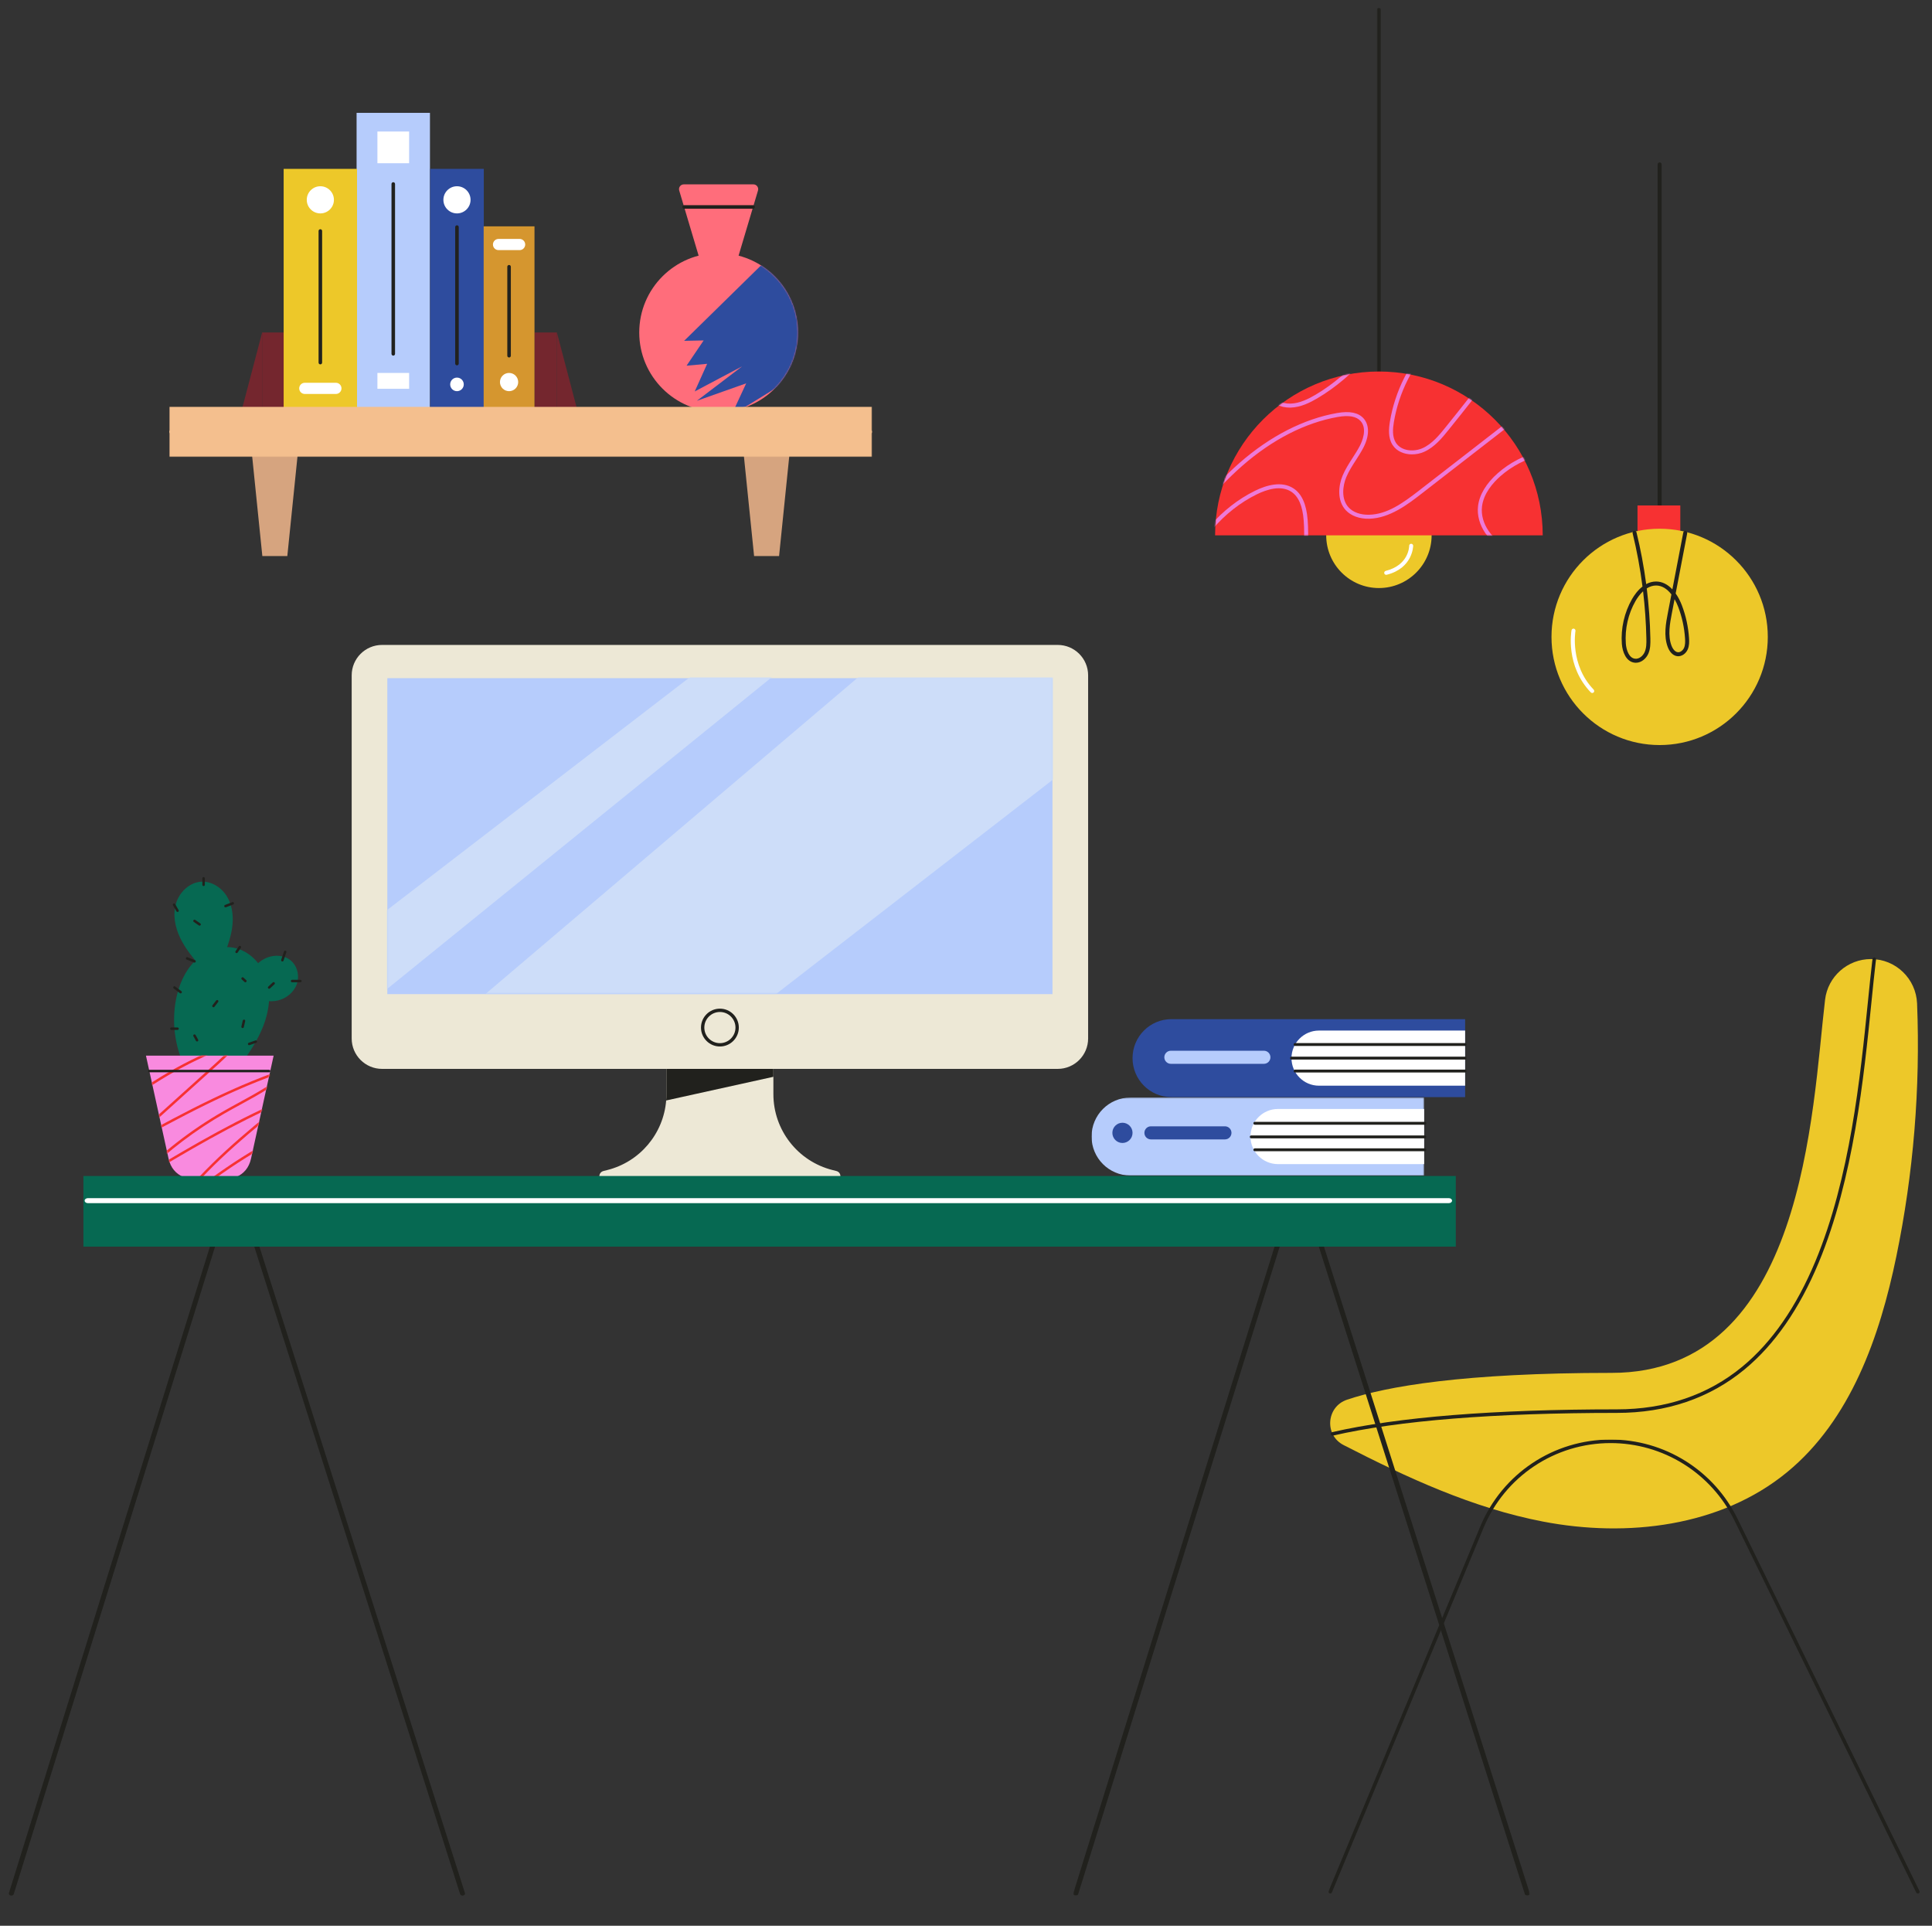 <svg viewBox="1267.9 65.222 1554.2 1549.028" xmlns="http://www.w3.org/2000/svg" xmlns:xlink="http://www.w3.org/1999/xlink" xmlns:blush="http://design.blush" overflow="visible" width="1554.2px" height="1549.028px"><rect x="1267.9" y="65.222" width="1554.2" height="1549.028" fill="#333333" stroke="none"/><defs><polygon id="masterscenework-space-path-1" points="0.559 0.475 3.773 0.475 3.773 294.657 0.559 294.657"/><polygon id="masterscenework-space-path-13" points="0 500 641.611 500 641.611 0.202 0 0.202"/><polygon id="masterscenework-space-path-15" points="0.018 0.252 479.716 0.252 479.716 254.375 0.018 254.375"/><polygon id="masterscenework-space-path-17" points="0.495 0.252 343.474 0.252 343.474 254.375 0.495 254.375"/><polygon id="masterscenework-space-path-19" points="0 388 475.656 388 475.656 753.307 0 753.307"/><polygon id="masterscenework-space-path-23" points="0 0.292 267.55 0.292 267.55 63 0 63"/><polygon id="masterscenework-space-path-25" points="0.29 0.159 367.522 0.159 367.522 538 0.29 538"/><polygon id="masterscenework-space-path-27" points="0 579 1224 579 1224 0 0 0"/><polygon id="masterscenework-space-path-29" points="0 357 565.57 357 565.57 0.488 0 0.488"/><polygon id="masterscenework-space-path-33" points="0 0.79 565.57 0.79 565.57 41.292 0 41.292"/><path d="M0.385,131.831 L263.946,131.831 C263.946,59.051 204.947,0.05 132.167,0.05 L132.167,0.05 C59.385,0.05 0.385,59.051 0.385,131.831" id="masterscenework-space-path-3"/><path d="M0.385,131.831 L263.946,131.831 C263.946,59.051 204.947,0.05 132.167,0.05 L132.167,0.05 C59.385,0.05 0.385,59.051 0.385,131.831" id="masterscenework-space-path-5"/><path d="M0.385,131.831 L263.946,131.831 C263.946,59.051 204.947,0.05 132.167,0.05 L132.167,0.05 C59.385,0.05 0.385,59.051 0.385,131.831" id="masterscenework-space-path-7"/><path d="M0.385,131.831 L263.946,131.831 C263.946,59.051 204.947,0.05 132.167,0.05 L132.167,0.05 C59.385,0.05 0.385,59.051 0.385,131.831" id="masterscenework-space-path-9"/><path d="M0.385,131.831 L263.946,131.831 C263.946,59.051 204.947,0.05 132.167,0.05 L132.167,0.05 C59.385,0.05 0.385,59.051 0.385,131.831" id="masterscenework-space-path-11"/><path d="M0.32,0.37 L18.458,83.005 C21.882,98.604 35.699,101.243 51.669,101.243 L51.669,101.243 C67.639,101.243 81.457,98.604 84.881,83.005 L84.881,83.005 L103.018,0.37" id="masterscenework-space-path-21"/><path d="M35.985,0.013 C33.41,0.013 31.561,2.493 32.297,4.961 L32.297,4.961 L47.911,57.349 C20.432,64.475 0.14,89.441 0.14,119.148 L0.14,119.148 C0.14,154.408 28.723,182.991 63.983,182.991 L63.983,182.991 C99.242,182.991 127.825,154.408 127.825,119.148 L127.825,119.148 C127.825,89.441 107.534,64.475 80.055,57.349 L80.055,57.349 L95.669,4.961 C96.404,2.493 94.556,0.013 91.981,0.013 L91.981,0.013 L35.985,0.013 Z" id="masterscenework-space-path-31"/></defs><g id="Master/Scene/Work Space" stroke="none" stroke-width="1" fill="none" fill-rule="evenodd" blush:viewBox="1259.7200000000003 70.37453531598521 1554.1999999999996 1522.0539033457248" blush:i="0"><g id="Hanging Lamp" transform="translate(2245, 69) scale(1 1)" blush:width="264" blush:height="470" blush:component="Hanging Lamp" blush:i="0.0" blush:value="Big Lamp" blush:viewBox="-0.7046263345195882 2.349999999999966 265.4092526690391 467.6499999999999"><defs blush:i="0.0.0"><path d="M0.385,131.831 L263.946,131.831 C263.946,59.051 204.947,0.05 132.167,0.05 L132.167,0.05 C59.385,0.05 0.385,59.051 0.385,131.831" id="hanging-lampbig-lamp-path-3" blush:i="0.0.0.0"/><path d="M0.385,131.831 L263.946,131.831 C263.946,59.051 204.947,0.05 132.167,0.05 L132.167,0.05 C59.385,0.05 0.385,59.051 0.385,131.831" id="hanging-lampbig-lamp-path-5" blush:i="0.0.0.1"/><path d="M0.385,131.831 L263.946,131.831 C263.946,59.051 204.947,0.05 132.167,0.05 L132.167,0.05 C59.385,0.05 0.385,59.051 0.385,131.831" id="hanging-lampbig-lamp-path-7" blush:i="0.0.0.2"/><path d="M0.385,131.831 L263.946,131.831 C263.946,59.051 204.947,0.05 132.167,0.05 L132.167,0.05 C59.385,0.05 0.385,59.051 0.385,131.831" id="hanging-lampbig-lamp-path-9" blush:i="0.0.0.3"/><path d="M0.385,131.831 L263.946,131.831 C263.946,59.051 204.947,0.05 132.167,0.05 L132.167,0.05 C59.385,0.05 0.385,59.051 0.385,131.831" id="hanging-lampbig-lamp-path-11" blush:i="0.0.0.4"/><polygon id="hanging-lampbig-lamp-path-1" points="0.559 0.475 3.773 0.475 3.773 294.657 0.559 294.657" blush:i="0.0.0.5"/></defs><g id="Hanging Lamp/Big Lamp" stroke="none" stroke-width="1" fill="none" fill-rule="evenodd" blush:viewBox="-0.7046263345195882 2.349999999999966 265.4092526690391 467.6499999999999" blush:i="0.0.1"><g id="Group-119" transform="translate(0, 2)" blush:i="0.0.1.0"><g id="Group-30" blush:i="0.0.1.0.0"><g id="Group-23" transform="translate(130, 0)" blush:i="0.0.1.0.0.0"><mask id="hanging-lampbig-lamp-mask-2" fill="#fff" blush:i="0.0.1.0.0.0.0"><use xlink:href="#hanging-lampbig-lamp-path-1" blush:i="0.0.1.0.0.0.0.0"/></mask><g id="Clip-22" blush:i="0.0.1.0.0.0.1"/><path d="M2.166,294.657 C1.278,294.657 0.559,293.938 0.559,293.05 L0.559,2.082 C0.559,1.195 1.278,0.475 2.166,0.475 C3.054,0.475 3.773,1.195 3.773,2.082 L3.773,293.05 C3.773,293.938 3.054,294.657 2.166,294.657" id="Fill-21" fill="#21211D" mask="url(#hanging-lampbig-lamp-mask-2)" blush:i="0.0.1.0.0.0.2"/></g><path d="M174.566,424.831 C174.566,448.248 155.583,467.231 132.167,467.231 C108.75,467.231 89.766,448.248 89.766,424.831 C89.766,401.414 108.75,382.431 132.167,382.431 C155.583,382.431 174.566,401.414 174.566,424.831" id="Fill-24" fill="#EDC829" blush:i="0.0.1.0.0.1"/><path d="M0.385,424.831 C0.385,352.05 59.385,293.05 132.166,293.05 C204.947,293.05 263.947,352.05 263.947,424.831 L0.385,424.831 Z" id="Fill-26" fill="#F73132" blush:i="0.0.1.0.0.2"/><path d="M138.026,456.598 C137.305,456.598 136.65,456.11 136.467,455.379 C136.253,454.518 136.777,453.646 137.638,453.431 C156.256,448.789 156.511,433.857 156.512,433.224 C156.515,432.338 157.234,431.619 158.12,431.619 C159.005,431.619 159.724,432.333 159.727,433.218 C159.727,433.398 159.542,451.283 138.416,456.55 C138.285,456.582 138.155,456.598 138.026,456.598" id="Fill-28" fill="#FFF" blush:i="0.0.1.0.0.3"/></g><g id="Group-46" transform="translate(0, 293)" blush:i="0.0.1.0.1"><g id="Group-33" blush:i="0.0.1.0.1.0"><mask id="hanging-lampbig-lamp-mask-4" fill="#fff" blush:i="0.0.1.0.1.0.0"><use xlink:href="#hanging-lampbig-lamp-path-3" blush:i="0.0.1.0.1.0.0.0"/></mask><g id="Clip-32" blush:i="0.0.1.0.1.0.1"/><path d="M-36.408,143.3 C-36.732,143.3 -37.059,143.202 -37.343,143 C-38.064,142.483 -38.23,141.479 -37.714,140.758 C-21.199,117.678 -2.777,93.571 20,73.612 C44.614,52.045 71.747,38.16 98.465,33.457 C108.72,31.654 115.749,33.105 119.946,37.9 C124.602,43.223 124.525,51.934 119.738,61.201 C117.906,64.747 115.726,68.135 113.616,71.412 C110.82,75.756 107.928,80.248 105.932,85.023 C102.968,92.111 101.69,102.752 107.839,109.411 C111.438,113.307 117.414,115.433 124.308,115.271 C138.704,114.909 151.01,106.244 164.461,95.811 L293.667,-4.397 C294.368,-4.941 295.378,-4.814 295.922,-4.112 C296.466,-3.411 296.339,-2.401 295.638,-1.857 L166.432,98.351 C155.703,106.672 141.011,118.066 124.388,118.484 C116.602,118.684 109.704,116.167 105.478,111.592 C98.294,103.814 99.636,91.75 102.967,83.782 C105.072,78.747 108.042,74.133 110.913,69.672 C112.983,66.459 115.121,63.136 116.883,59.726 C118.441,56.711 123.09,46.376 117.526,40.016 C114.133,36.139 108.078,35.028 99.022,36.623 C72.883,41.223 46.29,54.85 22.119,76.029 C-0.413,95.773 -18.697,119.706 -35.1,142.628 C-35.414,143.066 -35.907,143.3 -36.408,143.3" id="Fill-31" fill="#ED7AD8" mask="url(#hanging-lampbig-lamp-mask-4)" blush:i="0.0.1.0.1.0.2"/></g><g id="Group-36" blush:i="0.0.1.0.1.1"><mask id="hanging-lampbig-lamp-mask-6" fill="#fff" blush:i="0.0.1.0.1.1.0"><use xlink:href="#hanging-lampbig-lamp-path-5" blush:i="0.0.1.0.1.1.0.0"/></mask><g id="Clip-35" blush:i="0.0.1.0.1.1.1"/><path d="M158.759,66.706 C152.627,66.706 146.531,64.383 143.136,59.112 C139.439,53.374 140.07,46.005 141.032,40.227 C145.114,15.721 156.905,-7.58 174.231,-25.384 C174.848,-26.02 175.865,-26.034 176.503,-25.415 C177.139,-24.796 177.153,-23.778 176.533,-23.143 C159.661,-5.804 148.179,16.889 144.202,40.755 C143.335,45.963 142.737,52.559 145.837,57.371 C150.167,64.091 160.076,64.884 167.153,61.767 C174.973,58.323 180.905,50.965 185.67,45.053 C213.452,10.591 240.753,-25.027 266.816,-60.812 C267.337,-61.529 268.341,-61.687 269.061,-61.165 C269.779,-60.642 269.936,-59.637 269.413,-58.919 C243.321,-23.092 215.988,12.568 188.172,47.071 C183.188,53.254 176.985,60.949 168.447,64.708 C165.502,66.006 162.125,66.706 158.759,66.706" id="Fill-34" fill="#ED7AD8" mask="url(#hanging-lampbig-lamp-mask-6)" blush:i="0.0.1.0.1.1.2"/></g><g id="Group-39" blush:i="0.0.1.0.1.2"><mask id="hanging-lampbig-lamp-mask-8" fill="#fff" blush:i="0.0.1.0.1.2.0"><use xlink:href="#hanging-lampbig-lamp-path-7" blush:i="0.0.1.0.1.2.0.0"/></mask><g id="Clip-38" blush:i="0.0.1.0.1.2.1"/><path d="M252.56,147.468 C247.216,147.468 242.076,146.665 237.322,145.036 C221.214,139.517 210.055,123.342 211.917,108.212 C213.039,99.096 218.548,89.958 227.85,81.786 C247.058,64.911 274.497,57.864 299.459,63.392 C300.326,63.584 300.873,64.442 300.681,65.309 C300.49,66.176 299.635,66.723 298.764,66.53 C274.789,61.218 248.423,67.99 229.971,84.201 C223.905,89.531 216.401,98.092 215.107,108.605 C213.424,122.283 223.639,136.95 238.363,141.995 C251.087,146.356 266.873,144.354 281.672,136.503 C295.186,129.333 306.498,118.572 317.437,108.166 C318.08,107.555 319.097,107.579 319.708,108.222 C320.321,108.865 320.295,109.883 319.652,110.495 C308.556,121.051 297.081,131.966 283.178,139.343 C273.06,144.711 262.462,147.468 252.56,147.468" id="Fill-37" fill="#ED7AD8" mask="url(#hanging-lampbig-lamp-mask-8)" blush:i="0.0.1.0.1.2.2"/></g><g id="Group-42" blush:i="0.0.1.0.1.3"><mask id="hanging-lampbig-lamp-mask-10" fill="#fff" blush:i="0.0.1.0.1.3.0"><use xlink:href="#hanging-lampbig-lamp-path-9" blush:i="0.0.1.0.1.3.0.0"/></mask><g id="Clip-41" blush:i="0.0.1.0.1.3.1"/><path d="M62.245,202.011 C62.118,202.011 61.989,201.996 61.86,201.964 C60.998,201.752 60.472,200.881 60.683,200.019 C67.097,173.966 73.729,147.026 71.653,119.827 C70.762,108.15 67.512,100.613 61.719,96.786 C53.391,91.286 41.995,94.885 33.902,98.874 C7.269,111.999 -13.994,136.73 -22.979,165.028 C-23.248,165.874 -24.15,166.342 -24.997,166.073 C-25.843,165.805 -26.312,164.902 -26.043,164.055 C-16.798,134.94 5.08,109.495 32.48,95.991 C41.329,91.631 53.889,87.762 63.49,94.104 C70.167,98.514 73.886,106.849 74.858,119.583 C76.974,147.294 70.278,174.489 63.805,200.788 C63.624,201.521 62.968,202.011 62.245,202.011" id="Fill-40" fill="#ED7AD8" mask="url(#hanging-lampbig-lamp-mask-10)" blush:i="0.0.1.0.1.3.2"/></g><g id="Group-45" blush:i="0.0.1.0.1.4"><mask id="hanging-lampbig-lamp-mask-12" fill="#fff" blush:i="0.0.1.0.1.4.0"><use xlink:href="#hanging-lampbig-lamp-path-11" blush:i="0.0.1.0.1.4.0.0"/></mask><g id="Clip-44" blush:i="0.0.1.0.1.4.1"/><path d="M60.466,29.103 C53.218,29.103 44.607,25.687 41.213,17.907 C40.859,17.093 41.231,16.145 42.044,15.791 C42.86,15.435 43.806,15.808 44.16,16.622 C46.621,22.265 53.509,26.057 60.967,25.882 C68.444,25.69 75.597,22.026 80.992,18.854 C110.551,1.486 132.802,-27.273 152.433,-52.648 C152.978,-53.349 153.987,-53.478 154.688,-52.935 C155.39,-52.392 155.519,-51.383 154.976,-50.681 C135.166,-25.077 112.714,3.943 82.621,21.626 C76.892,24.993 69.262,28.885 61.049,29.095 C60.856,29.1 60.661,29.103 60.466,29.103" id="Fill-43" fill="#ED7AD8" mask="url(#hanging-lampbig-lamp-mask-12)" blush:i="0.0.1.0.1.4.2"/></g></g></g></g></g><g id="Hanging Lamp" transform="translate(2471, 195) scale(1 1)" blush:width="264" blush:height="470" blush:component="Hanging Lamp" blush:i="0.1" blush:value="Round Lamp" blush:viewBox="43.921708185053376 0 176.1565836298932 469.9999999999999"><g id="Hanging Lamp/Round Lamp" stroke="none" stroke-width="1" fill="none" fill-rule="evenodd" blush:viewBox="43.921708185053376 0 176.1565836298932 469.9999999999999" blush:i="0.1.0"><g id="Group-110" transform="translate(45, 0)" blush:i="0.1.0.0"><path d="M85.396,295.518 L85.396,2.475 C85.396,1.587 86.115,0.868 87.003,0.868 C87.891,0.868 88.61,1.587 88.61,2.475 L88.61,295.518 C88.61,296.406 87.891,297.125 87.003,297.125 C86.115,297.125 85.396,296.406 85.396,295.518 Z" id="Fill-13" fill="#21211D" blush:i="0.1.0.0.0"/><polygon id="Fill-15" fill="#F73132" points="69.191 308.214 103.635 308.214 103.635 276.791 69.191 276.791" blush:i="0.1.0.0.1"/><path d="M174.007,382.521 C174.007,430.571 135.054,469.524 87.003,469.524 C38.953,469.524 0,430.571 0,382.521 C0,334.47 38.953,295.518 87.003,295.518 C135.054,295.518 174.007,334.47 174.007,382.521" id="Fill-17" fill="#EDC829" blush:i="0.1.0.0.2"/><path d="M99.005,352.174 C98.448,355.069 97.894,357.966 97.34,360.86 L96.781,363.775 C95.28,371.591 93.411,381.317 96.536,389.563 C96.981,390.731 98.664,394.57 101.651,394.863 C103.77,395.064 105.779,393.252 106.624,391.351 C107.664,388.999 107.585,386.181 107.43,383.725 C106.869,375.062 105.019,366.534 101.93,358.382 C101.094,356.184 100.104,354.086 99.005,352.174 M73.672,345.831 C70.947,348.345 68.899,351.389 67.568,353.712 C61.697,363.967 58.942,376.114 59.806,387.915 C60.191,393.163 62.36,399.496 67.214,400.077 C70.532,400.481 73.606,397.734 74.917,394.814 C76.379,391.552 76.42,387.846 76.326,383.689 C76.059,371.099 75.167,358.379 73.672,345.831 M67.899,403.333 C67.547,403.333 67.192,403.312 66.831,403.268 C60.037,402.456 57.073,394.616 56.601,388.15 C55.69,375.718 58.593,362.92 64.778,352.114 C66.49,349.127 69.305,345.038 73.2,342.022 C71.355,327.624 68.686,313.209 65.262,299.163 C65.052,298.301 65.58,297.432 66.442,297.221 C67.306,297.009 68.175,297.54 68.385,298.403 C71.713,312.058 74.335,326.058 76.186,340.058 C78.777,338.651 81.457,337.961 84.217,337.976 C88.925,338.008 93.378,340.185 97.243,344.31 C99.569,332.16 101.901,320.015 104.233,307.866 L106.015,298.58 C106.182,297.707 107.023,297.133 107.896,297.304 C108.768,297.471 109.339,298.314 109.171,299.185 L107.389,308.472 C104.887,321.508 102.386,334.539 99.891,347.577 C101.844,350.358 103.581,353.683 104.935,357.241 C108.138,365.695 110.056,374.535 110.637,383.519 C110.818,386.357 110.898,389.635 109.563,392.653 C108.01,396.153 104.623,398.373 101.341,398.063 C98.031,397.738 95.187,395.056 93.531,390.704 C90.083,381.605 92.047,371.383 93.625,363.17 L94.183,360.256 C94.943,356.288 95.702,352.317 96.469,348.352 C92.807,343.63 88.68,341.221 84.192,341.19 C81.622,341.187 79.084,341.953 76.63,343.528 C78.278,356.801 79.257,370.283 79.539,383.618 C79.639,388.002 79.584,392.26 77.85,396.13 C76.234,399.725 72.503,403.333 67.899,403.333" id="Fill-18" fill="#21211D" blush:i="0.1.0.0.3"/><path d="M32.768,427.658 C32.346,427.658 31.924,427.493 31.609,427.164 C11.181,405.886 15.906,378.366 16.117,377.205 C16.275,376.333 17.112,375.751 17.984,375.912 C18.857,376.07 19.436,376.906 19.279,377.779 C19.231,378.048 14.664,404.873 33.927,424.938 C34.542,425.578 34.521,426.596 33.881,427.21 C33.57,427.51 33.168,427.658 32.768,427.658" id="Fill-19" fill="#FFF" blush:i="0.1.0.0.4"/></g></g></g><g id="Screen" transform="translate(1528, 516)" blush:i="0.2"><g id="Group-8" blush:i="0.2.0"><path d="M590.784,409.002 L47.272,409.002 C33.763,409.002 22.812,398.048 22.812,384.536 L22.812,92.454 C22.812,78.943 33.763,67.989 47.272,67.989 L590.784,67.989 C604.293,67.989 615.245,78.943 615.245,92.454 L615.245,384.536 C615.245,398.048 604.293,409.002 590.784,409.002" id="Fill-1" fill="#EDE8D6" blush:i="0.2.0.0"/><mask id="masterscenework-space-mask-14" fill="#fff" blush:i="0.2.0.1"><use xlink:href="#masterscenework-space-path-13" blush:i="0.2.0.1.0"/></mask><g id="Clip-4" blush:i="0.2.0.2"/><polygon id="Fill-3" fill="#B6CCFC" mask="url(#masterscenework-space-mask-14)" points="51.486 348.873 586.569 348.873 586.569 94.734 51.486 94.734" blush:i="0.2.0.3"/><path d="M411.503,500 L226.552,500 C221.235,500 220.299,492.408 225.456,491.12 L228.332,490.401 C254.698,483.813 273.648,461.137 275.805,434.415 C275.939,432.734 276.006,431.037 276.006,429.331 L276.006,409.005 L362.057,409.005 L362.057,429.331 C362.057,458.219 381.709,483.395 409.722,490.401 L412.598,491.12 C417.755,492.408 416.819,500 411.503,500" id="Fill-5" fill="#EDE8D6" mask="url(#masterscenework-space-mask-14)" blush:i="0.2.0.4"/><path d="M319.028,363.24 C312.119,363.24 306.499,368.862 306.499,375.773 C306.499,382.684 312.119,388.306 319.028,388.306 C325.937,388.306 331.557,382.684 331.557,375.773 C331.557,368.862 325.937,363.24 319.028,363.24 M319.028,390.993 C310.638,390.993 303.812,384.165 303.812,375.773 C303.812,367.381 310.638,360.553 319.028,360.553 C327.418,360.553 334.245,367.381 334.245,375.773 C334.245,384.165 327.418,390.993 319.028,390.993" id="Fill-6" fill="#21211D" mask="url(#masterscenework-space-mask-14)" blush:i="0.2.0.5"/><path d="M362.057,409.005 L362.057,415.376 L275.805,434.415 C275.939,432.734 276.006,431.037 276.006,429.331 L276.006,409.005 L362.057,409.005 Z" id="Fill-7" fill="#21211D" mask="url(#masterscenework-space-mask-14)" blush:i="0.2.0.6"/></g><g id="Group-15" transform="translate(51, 94)" blush:i="0.2.1"><g id="Group-11" transform="translate(56.025, 0)" blush:i="0.2.1.0"><mask id="masterscenework-space-mask-16" fill="#fff" blush:i="0.2.1.0.0"><use xlink:href="#masterscenework-space-path-15" blush:i="0.2.1.0.0.0"/></mask><g id="Clip-10" blush:i="0.2.1.0.1"/><polygon id="Fill-9" fill="#CDDDF9" mask="url(#masterscenework-space-mask-16)" points="0.018 274.639 183.86 311.546 534.775 39.849 494.021 -94.273 392.134 -58.53" blush:i="0.2.1.0.2"/></g><g id="Group-14" blush:i="0.2.1.1"><mask id="masterscenework-space-mask-18" fill="#fff" blush:i="0.2.1.1.0"><use xlink:href="#masterscenework-space-path-17" blush:i="0.2.1.1.0.0"/></mask><g id="Clip-13" blush:i="0.2.1.1.1"/><polygon id="Fill-12" fill="#CDDDF9" mask="url(#masterscenework-space-mask-18)" points="-30.582 275.749 343.474 -27.365 261.898 -13.927 -51.008 226.688" blush:i="0.2.1.1.2"/></g></g></g><g id="Chair" transform="translate(2574, 1212.5) scale(-1, 1) translate(-2574, -1212.5) translate(2084, 835) scale(1 1)" blush:width="980" blush:height="755" blush:component="Chair" blush:i="0.3" blush:value="Office Chair" blush:viewBox="249.9000000000001 -2.451298701298697 480.1999999999999 759.9025974025974"><defs blush:i="0.3.0"><polygon id="chairoffice-chair-path-1" points="0 388 475.656 388 475.656 753.307 0 753.307" blush:i="0.3.0.0"/></defs><g id="Chair/Office Chair" stroke="none" stroke-width="1" fill="none" fill-rule="evenodd" blush:viewBox="249.9000000000001 -2.451298701298697 480.1999999999999 759.9025974025974" blush:i="0.3.1"><g id="Group-37" transform="translate(251, 0)" blush:i="0.3.1.0"><g id="Group-72" transform="translate(0.808, 0.148)" blush:i="0.3.1.0.0"><path d="M460.636,355.944 C477.325,361.548 479.096,384.417 463.434,392.456 C412.129,418.794 359.539,443.109 303.111,453.975 C235.337,467.025 159.984,458.089 106.668,414.261 C55.592,372.274 32.173,305.535 18.794,240.784 C4.99,173.978 -0.618,105.484 2.091,37.321 C2.885,17.344 19.232,1.521 39.225,1.521 C58.024,1.521 73.898,15.556 76.11,34.224 C86.657,123.24 92.362,334.386 247.835,334.386 C367.13,334.386 428.817,345.258 460.636,355.944" id="Fill-30" fill="#EDC829" blush:i="0.3.1.0.0.0"/><path d="M472.295,384.872 C472.189,384.872 472.082,384.86 471.974,384.835 C419.207,372.723 342.393,366.581 243.664,366.581 C203.584,366.581 168.99,354.803 140.844,331.572 C116.769,311.702 96.736,282.847 81.3,245.807 C53.141,178.238 44.868,96.254 38.826,36.393 C37.637,24.605 36.513,13.472 35.355,3.701 C35.278,3.086 35.191,2.462 35.093,1.848 C34.969,1.069 35.501,0.337 36.279,0.213 C37.061,0.092 37.79,0.621 37.914,1.399 C38.017,2.045 38.108,2.701 38.191,3.356 C39.353,13.16 40.478,24.306 41.669,36.106 C47.691,95.79 55.941,177.53 83.937,244.708 C99.192,281.314 118.95,309.798 142.662,329.369 C170.283,352.166 204.265,363.725 243.664,363.725 C342.607,363.725 419.637,369.891 472.613,382.051 C473.382,382.228 473.862,382.994 473.686,383.763 C473.534,384.424 472.945,384.872 472.295,384.872" id="Fill-32" fill="#21211D" blush:i="0.3.1.0.0.1"/><mask id="chairoffice-chair-mask-2" fill="#fff" blush:i="0.3.1.0.0.2"><use xlink:href="#chairoffice-chair-path-1" blush:i="0.3.1.0.0.2.0"/></mask><g id="Clip-35" blush:i="0.3.1.0.0.3"/><path d="M474.228,753.307 C473.668,753.307 473.137,752.976 472.909,752.427 L350.863,459.071 C333.623,417.632 293.482,390.856 248.6,390.856 C227.837,390.856 207.554,396.668 189.943,407.663 C172.331,418.659 158.204,434.33 149.087,452.984 L2.711,752.505 C2.366,753.214 1.509,753.509 0.801,753.161 C0.092,752.815 -0.201,751.96 0.145,751.251 L146.521,451.73 C155.873,432.596 170.364,416.519 188.43,405.241 C206.496,393.962 227.302,388 248.6,388 C294.639,388 335.815,415.466 353.499,457.974 L475.546,751.329 C475.849,752.058 475.504,752.894 474.776,753.197 C474.597,753.271 474.411,753.307 474.228,753.307" id="Fill-34" fill="#21211D" mask="url(#chairoffice-chair-mask-2)" blush:i="0.3.1.0.0.4"/></g><g id="Group-36" transform="translate(0, 388)" blush:i="0.3.1.0.1"/></g></g></g><g id="Small Objects" transform="translate(1210, 486) scale(1 1)" blush:width="477" blush:height="530" blush:component="Small Objects" blush:i="0.4" blush:value="Baby Cactus" blush:viewBox="174.89999999999998 283.55000000000007 127.20000000000003 246.44999999999993"><defs blush:i="0.4.0"><path d="M0.32,0.37 L18.458,83.005 C21.882,98.604 35.699,101.243 51.669,101.243 L51.669,101.243 C67.639,101.243 81.457,98.604 84.881,83.005 L84.881,83.005 L103.018,0.37" id="small-objectsbaby-cactus-path-1" blush:i="0.4.0.0"/></defs><g id="Small Objects/Baby Cactus" stroke="none" stroke-width="1" fill="none" fill-rule="evenodd" blush:viewBox="174.89999999999998 283.55000000000007 127.20000000000003 246.44999999999993" blush:i="0.4.1"><g id="Group-33" transform="translate(175, 284)" blush:i="0.4.1.0"><g id="Group-109" blush:i="0.4.1.0.0"><path d="M34.525,159.215 C24.15,141.203 20.529,119.403 24.523,99.005 C26.727,87.75 31.345,76.692 39.403,68.53 C47.461,60.369 59.288,55.482 70.581,57.481 C83.257,59.724 93.441,70.401 97.299,82.683 C101.156,94.965 99.383,108.484 94.718,120.484 C90.054,132.483 82.669,143.209 75.089,153.614" id="Fill-69" fill="#066952" blush:i="0.4.1.0.0.0"/><path d="M83.33,78.532 C86.79,72.895 91.667,67.913 97.817,65.476 C103.966,63.039 111.475,63.507 116.623,67.659 C122.063,72.046 123.986,80.06 121.717,86.669 C119.448,93.278 113.405,98.277 106.616,99.929 C99.827,101.581 92.465,100.073 86.476,96.473" id="Fill-71" fill="#066952" blush:i="0.4.1.0.0.1"/><path d="M44.421,73.195 C38.272,65.845 32.06,58.397 27.895,49.767 C23.73,41.136 21.76,31.06 24.511,21.881 C27.263,12.701 35.476,4.856 45.049,4.427 C53.594,4.045 61.71,9.591 65.91,17.042 C70.11,24.493 70.828,33.508 69.567,41.968 C68.305,50.428 65.203,58.488 62.122,66.467" id="Fill-73" fill="#066952" blush:i="0.4.1.0.0.2"/><path d="M103.018,144.371 L0.32,144.371 L18.457,227.005 C21.881,242.604 35.699,245.244 51.669,245.244 C67.639,245.244 81.457,242.604 84.881,227.005 L103.018,144.371 Z" id="Fill-75" fill="#F98ADF" blush:i="0.4.1.0.0.3"/><path d="M73.223,61.904 C73.031,61.904 72.837,61.849 72.666,61.734 C72.207,61.425 72.086,60.804 72.394,60.346 L74.999,56.475 C75.306,56.017 75.93,55.895 76.387,56.204 C76.845,56.512 76.967,57.133 76.658,57.592 L74.054,61.462 C73.861,61.749 73.545,61.904 73.223,61.904" id="Fill-77" fill="#21211D" blush:i="0.4.1.0.0.4"/><path d="M80.293,85.346 C80.052,85.346 79.809,85.259 79.617,85.083 L77.385,83.033 C76.978,82.66 76.951,82.027 77.324,81.62 C77.697,81.214 78.33,81.186 78.737,81.56 L80.97,83.609 C81.376,83.983 81.404,84.616 81.03,85.022 C80.833,85.237 80.564,85.346 80.293,85.346" id="Fill-79" fill="#21211D" blush:i="0.4.1.0.0.5"/><path d="M54.619,105.439 C54.405,105.439 54.189,105.371 54.007,105.23 C53.571,104.891 53.491,104.263 53.829,103.827 L56.806,99.985 C57.145,99.548 57.773,99.469 58.208,99.807 C58.645,100.145 58.725,100.773 58.387,101.21 L55.41,105.051 C55.213,105.306 54.917,105.439 54.619,105.439" id="Fill-81" fill="#21211D" blush:i="0.4.1.0.0.6"/><path d="M28.2,94.276 C27.992,94.276 27.781,94.211 27.601,94.076 L22.638,90.356 C22.197,90.024 22.107,89.398 22.438,88.956 C22.77,88.514 23.396,88.424 23.838,88.755 L28.801,92.476 C29.242,92.807 29.332,93.434 29.001,93.876 C28.804,94.138 28.504,94.276 28.2,94.276" id="Fill-83" fill="#21211D" blush:i="0.4.1.0.0.7"/><path d="M46.683,7.951 C46.131,7.951 45.683,7.503 45.683,6.951 L45.683,1.742 C45.683,1.189 46.131,0.742 46.683,0.742 C47.235,0.742 47.683,1.189 47.683,1.742 L47.683,6.951 C47.683,7.503 47.235,7.951 46.683,7.951" id="Fill-85" fill="#21211D" blush:i="0.4.1.0.0.8"/><path d="M64.293,25.068 C63.892,25.068 63.511,24.823 63.359,24.425 C63.163,23.909 63.42,23.331 63.937,23.133 L69.772,20.901 C70.285,20.704 70.865,20.961 71.062,21.477 C71.26,21.993 71.001,22.571 70.486,22.769 L64.65,25.002 C64.534,25.047 64.412,25.068 64.293,25.068" id="Fill-87" fill="#21211D" blush:i="0.4.1.0.0.9"/><path d="M43.455,39.802 C43.259,39.802 43.061,39.744 42.888,39.625 L38.795,36.797 C38.34,36.483 38.226,35.86 38.54,35.406 C38.854,34.951 39.477,34.837 39.932,35.151 L44.024,37.979 C44.479,38.293 44.593,38.916 44.279,39.37 C44.084,39.651 43.772,39.802 43.455,39.802" id="Fill-89" fill="#21211D" blush:i="0.4.1.0.0.10"/><path d="M110.061,68.603 C109.957,68.603 109.85,68.585 109.745,68.55 C109.221,68.376 108.936,67.809 109.112,67.285 L111.344,60.587 C111.519,60.065 112.082,59.779 112.609,59.956 C113.133,60.13 113.416,60.697 113.243,61.221 L111.01,67.918 C110.87,68.338 110.48,68.603 110.061,68.603" id="Fill-91" fill="#21211D" blush:i="0.4.1.0.0.11"/><path d="M124.572,85.346 L117.874,85.346 C117.322,85.346 116.874,84.898 116.874,84.346 C116.874,83.794 117.322,83.346 117.874,83.346 L124.572,83.346 C125.124,83.346 125.572,83.794 125.572,84.346 C125.572,84.898 125.124,85.346 124.572,85.346" id="Fill-93" fill="#21211D" blush:i="0.4.1.0.0.12"/><path d="M99.408,90.556 C99.139,90.556 98.872,90.449 98.675,90.236 C98.299,89.831 98.323,89.199 98.728,88.823 L102.338,85.474 C102.741,85.098 103.375,85.121 103.751,85.527 C104.127,85.931 104.103,86.564 103.698,86.94 L100.088,90.289 C99.896,90.468 99.652,90.556 99.408,90.556" id="Fill-95" fill="#21211D" blush:i="0.4.1.0.0.13"/><path d="M78.062,122.183 C77.987,122.183 77.912,122.175 77.836,122.158 C77.298,122.033 76.962,121.496 77.086,120.958 L78.203,116.121 C78.327,115.583 78.868,115.251 79.402,115.371 C79.94,115.496 80.276,116.033 80.152,116.571 L79.036,121.408 C78.929,121.871 78.517,122.183 78.062,122.183" id="Fill-97" fill="#21211D" blush:i="0.4.1.0.0.14"/><path d="M41.411,132.974 C41.058,132.974 40.716,132.787 40.534,132.456 L38.487,128.735 C38.221,128.251 38.398,127.642 38.882,127.376 C39.366,127.111 39.974,127.287 40.24,127.771 L42.286,131.492 C42.553,131.976 42.376,132.584 41.892,132.85 C41.739,132.934 41.574,132.974 41.411,132.974" id="Fill-99" fill="#21211D" blush:i="0.4.1.0.0.15"/><path d="M83.33,135.951 C82.917,135.951 82.531,135.693 82.386,135.281 C82.204,134.76 82.478,134.189 82.999,134.007 L88.362,132.128 C88.883,131.948 89.454,132.22 89.637,132.742 C89.819,133.263 89.545,133.833 89.023,134.016 L83.661,135.894 C83.551,135.932 83.44,135.951 83.33,135.951" id="Fill-101" fill="#21211D" blush:i="0.4.1.0.0.16"/><path d="M39.403,69.531 C39.278,69.531 39.152,69.508 39.029,69.458 L33.036,67.041 C32.524,66.835 32.276,66.252 32.483,65.74 C32.689,65.228 33.273,64.979 33.784,65.187 L39.778,67.603 C40.29,67.81 40.537,68.392 40.331,68.905 C40.174,69.294 39.799,69.531 39.403,69.531" id="Fill-103" fill="#21211D" blush:i="0.4.1.0.0.17"/><path d="M25.72,28.788 C25.374,28.788 25.037,28.608 24.852,28.287 L22.069,23.45 C21.794,22.971 21.958,22.36 22.437,22.084 C22.916,21.809 23.528,21.974 23.803,22.453 L26.586,27.289 C26.861,27.768 26.697,28.379 26.218,28.655 C26.061,28.745 25.889,28.788 25.72,28.788" id="Fill-105" fill="#21211D" blush:i="0.4.1.0.0.18"/><path d="M25.719,123.672 L20.759,123.672 C20.206,123.672 19.759,123.224 19.759,122.672 C19.759,122.12 20.206,121.672 20.759,121.672 L25.719,121.672 C26.271,121.672 26.719,122.12 26.719,122.672 C26.719,123.224 26.271,123.672 25.719,123.672" id="Fill-107" fill="#21211D" blush:i="0.4.1.0.0.19"/></g><g id="Group-112" transform="translate(0, 144)" blush:i="0.4.1.0.1"><mask id="small-objectsbaby-cactus-mask-2" fill="#fff" blush:i="0.4.1.0.1.0"><use xlink:href="#small-objectsbaby-cactus-path-1" blush:i="0.4.1.0.1.0.0"/></mask><g id="Clip-111" blush:i="0.4.1.0.1.1"/><path d="M24.289,122.571 C24.031,122.571 23.775,122.472 23.581,122.278 C23.227,121.924 23.19,121.362 23.494,120.964 C48.058,88.824 79.599,62.826 110.612,37.931 C70.679,55.346 33.631,77.168 -6.925,101.684 C-7.354,101.943 -7.911,101.844 -8.224,101.451 C-8.537,101.058 -8.51,100.494 -8.161,100.133 C12.733,78.546 36.539,60.022 62.596,45.075 C66.803,42.661 71.15,40.294 75.355,38.004 C89.137,30.499 103.35,22.759 114.976,12.12 C69.349,27.177 26.581,50.63 -14.819,73.332 C-15.265,73.574 -15.821,73.447 -16.115,73.034 C-16.409,72.62 -16.346,72.052 -15.969,71.712 L53.262,9.306 C59.599,3.593 66.126,-2.291 71.741,-8.887 C38.46,3.121 7.584,20.4 -20.084,42.504 C-20.514,42.848 -21.144,42.779 -21.489,42.346 C-21.834,41.915 -21.763,41.286 -21.332,40.941 C7.446,17.95 39.674,0.148 74.456,-11.972 C74.876,-12.118 75.341,-11.971 75.6,-11.609 C75.857,-11.247 75.846,-10.759 75.572,-10.41 C69.389,-2.538 61.871,4.238 54.601,10.791 L-8.263,67.458 C32.136,45.341 73.914,23.033 118.509,8.873 C118.948,8.733 119.426,8.912 119.665,9.305 C119.906,9.698 119.846,10.205 119.521,10.531 C107.168,22.957 91.482,31.499 76.311,39.761 C72.117,42.045 67.779,44.407 63.591,46.809 C40.033,60.323 18.327,76.779 -1.034,95.793 C39.16,71.579 76.216,50.154 116.564,33.208 C117.023,33.012 117.556,33.19 117.81,33.619 C118.065,34.048 117.966,34.598 117.577,34.91 C86.863,59.523 55.169,84.922 29.957,115.992 C60.531,92.723 92.34,69.412 129.213,56.243 C129.727,56.06 130.29,56.321 130.484,56.829 C130.871,57.844 130.69,59.031 130,60.002 C129.31,60.973 128.23,61.543 127.164,61.504 C126.611,61.489 126.176,61.029 126.192,60.477 C126.207,59.925 126.661,59.471 127.219,59.505 C127.622,59.509 128.072,59.264 128.37,58.844 C128.42,58.773 128.464,58.7 128.502,58.626 C89.984,72.698 56.903,97.942 24.895,122.366 C24.715,122.504 24.501,122.571 24.289,122.571" id="Fill-110" fill="#F73132" mask="url(#small-objectsbaby-cactus-mask-2)" blush:i="0.4.1.0.1.2"/></g><path d="M99.408,157.747 L3.036,157.747 C2.484,157.747 2.036,157.299 2.036,156.747 C2.036,156.195 2.484,155.747 3.036,155.747 L99.408,155.747 C99.96,155.747 100.408,156.195 100.408,156.747 C100.408,157.299 99.96,157.747 99.408,157.747" id="Fill-113" fill="#21211D" blush:i="0.4.1.0.2"/></g></g></g><g id="Books" transform="translate(2146, 885)" blush:i="0.5"><g id="Group-28" transform="translate(0, 0.001)" blush:i="0.5.0"><g id="Group-3" transform="translate(0, 62.775)" blush:i="0.5.0.0"><mask id="masterscenework-space-mask-24" fill="#fff" blush:i="0.5.0.0.0"><use xlink:href="#masterscenework-space-path-23" blush:i="0.5.0.0.0.0"/></mask><g id="Clip-2" blush:i="0.5.0.0.1"/><path d="M267.55,0.292 L31.26,0.292 C13.995,0.292 0,14.33 0,31.646 L0,31.647 C0,48.962 13.995,63 31.26,63 L267.55,63 L267.55,0.292 Z" id="Fill-1" fill="#B6CCFC" mask="url(#masterscenework-space-mask-24)" blush:i="0.5.0.0.2"/></g><path d="M267.55,72.249 L149.97,72.249 C137.761,72.249 127.863,82.176 127.863,94.422 C127.863,106.667 137.761,116.594 149.97,116.594 L267.55,116.594 L267.55,72.249 Z" id="Fill-4" fill="#FFF" blush:i="0.5.0.1"/><path d="M300.525,0 L64.234,0 C46.97,0 32.975,14.038 32.975,31.354 L32.975,31.354 C32.975,48.67 46.97,62.708 64.234,62.708 L300.525,62.708 L300.525,0 Z" id="Fill-6" fill="#2E4C9E" blush:i="0.5.0.2"/><path d="M300.525,9.181 L182.944,9.181 C170.735,9.181 160.838,19.108 160.838,31.354 L160.838,31.354 C160.838,43.599 170.735,53.527 182.944,53.527 L300.525,53.527 L300.525,9.181 Z" id="Fill-8" fill="#FFF" blush:i="0.5.0.3"/><path d="M300.525,21.558 L163.726,21.558 C163.089,21.558 162.571,21.04 162.571,20.4 C162.571,19.761 163.089,19.242 163.726,19.242 L300.525,19.242 C301.162,19.242 301.679,19.761 301.679,20.4 C301.679,21.04 301.162,21.558 300.525,21.558" id="Fill-10" fill="#21211D" blush:i="0.5.0.4"/><path d="M300.525,32.512 L160.838,32.512 C160.2,32.512 159.683,31.994 159.683,31.354 C159.683,30.714 160.2,30.196 160.838,30.196 L300.525,30.196 C301.162,30.196 301.679,30.714 301.679,31.354 C301.679,31.994 301.162,32.512 300.525,32.512" id="Fill-12" fill="#21211D" blush:i="0.5.0.5"/><path d="M300.525,42.892 L163.726,42.892 C163.089,42.892 162.571,42.374 162.571,41.734 C162.571,41.094 163.089,40.576 163.726,40.576 L300.525,40.576 C301.162,40.576 301.679,41.094 301.679,41.734 C301.679,42.374 301.162,42.892 300.525,42.892" id="Fill-14" fill="#21211D" blush:i="0.5.0.6"/><path d="M268.132,84.913 L131.334,84.913 C130.696,84.913 130.178,84.394 130.178,83.755 C130.178,83.115 130.696,82.596 131.334,82.596 L268.132,82.596 C268.77,82.596 269.287,83.115 269.287,83.755 C269.287,84.394 268.77,84.913 268.132,84.913" id="Fill-16" fill="#21211D" blush:i="0.5.0.7"/><path d="M268.132,95.866 L128.445,95.866 C127.808,95.866 127.29,95.348 127.29,94.708 C127.29,94.069 127.808,93.55 128.445,93.55 L268.132,93.55 C268.77,93.55 269.287,94.069 269.287,94.708 C269.287,95.348 268.77,95.866 268.132,95.866" id="Fill-18" fill="#21211D" blush:i="0.5.0.8"/><path d="M268.132,106.247 L131.334,106.247 C130.696,106.247 130.178,105.728 130.178,105.089 C130.178,104.449 130.696,103.93 131.334,103.93 L268.132,103.93 C268.77,103.93 269.287,104.449 269.287,105.089 C269.287,105.728 268.77,106.247 268.132,106.247" id="Fill-20" fill="#21211D" blush:i="0.5.0.9"/><path d="M138.651,35.935 L63.792,35.935 C60.894,35.935 58.544,33.578 58.544,30.671 C58.544,27.764 60.894,25.407 63.792,25.407 L138.651,25.407 C141.549,25.407 143.898,27.764 143.898,30.671 C143.898,33.578 141.549,35.935 138.651,35.935" id="Fill-22" fill="#B6CCFC" blush:i="0.5.0.10"/><path d="M107.312,96.727 L47.757,96.727 C44.858,96.727 42.508,94.37 42.508,91.463 C42.508,88.556 44.858,86.199 47.757,86.199 L107.312,86.199 C110.211,86.199 112.56,88.556 112.56,91.463 C112.56,94.37 110.211,96.727 107.312,96.727" id="Fill-24" fill="#2E4C9E" blush:i="0.5.0.11"/><path d="M32.975,91.463 C32.975,95.957 29.342,99.601 24.861,99.601 C20.38,99.601 16.748,95.957 16.748,91.463 C16.748,86.969 20.38,83.325 24.861,83.325 C29.342,83.325 32.975,86.969 32.975,91.463" id="Fill-26" fill="#2E4C9E" blush:i="0.5.0.12"/></g></g><g id="Table" transform="translate(1275, 1011)" blush:i="0.6"><path d="M364.988,579 C364.09,579 363.271,578.516 363.04,577.789 L196.276,53.3 C194.143,46.593 187.082,44.215 181.666,44.215 L181.627,44.215 C176.204,44.226 169.13,46.629 167.036,53.361 L3.961,577.78 C3.694,578.642 2.599,579.164 1.526,578.952 C0.449,578.738 -0.208,577.866 0.06,577.004 L163.135,52.585 C165.316,45.566 172.571,41.019 181.616,41 L181.673,41 C190.691,41 197.949,45.512 200.173,52.507 L366.938,576.996 C367.211,577.857 366.56,578.731 365.484,578.95 C365.318,578.984 365.152,579 364.988,579" id="Fill-1" fill="#21211D" blush:i="0.6.0"/><g id="Group-5" transform="translate(856, 41)" blush:i="0.6.1"><mask id="masterscenework-space-mask-26" fill="#fff" blush:i="0.6.1.0"><use xlink:href="#masterscenework-space-path-25" blush:i="0.6.1.0.0"/></mask><g id="Clip-4" blush:i="0.6.1.1"/><path d="M365.509,538 C364.61,538 363.792,537.516 363.56,536.789 L196.691,12.455 C194.552,5.733 187.442,3.316 182.031,3.373 C176.606,3.384 169.526,5.786 167.431,12.516 L4.254,536.78 C3.986,537.642 2.892,538.164 1.816,537.952 C0.738,537.738 0.081,536.866 0.35,536.005 L163.527,11.741 C165.711,4.724 172.971,0.178 182.021,0.159 L182.078,0.159 C191.102,0.159 198.364,4.67 200.59,11.663 L367.46,535.997 C367.733,536.857 367.082,537.731 366.006,537.95 C365.839,537.984 365.673,538 365.509,538" id="Fill-3" fill="#21211D" mask="url(#masterscenework-space-mask-26)" blush:i="0.6.1.2"/></g><mask id="masterscenework-space-mask-28" fill="#fff" blush:i="0.6.2"><use xlink:href="#masterscenework-space-path-27" blush:i="0.6.2.0"/></mask><g id="Clip-7" blush:i="0.6.3"/><polygon id="Fill-6" fill="#066952" mask="url(#masterscenework-space-mask-28)" points="60 57 1164 57 1164 0 60 0" blush:i="0.6.4"/><path d="M1158.497,22 L63.503,22 C62.121,22 61,21.104 61,20 C61,18.896 62.121,18 63.503,18 L1158.497,18 C1159.879,18 1161,18.896 1161,20 C1161,21.104 1159.879,22 1158.497,22" id="Fill-8" fill="#FFF" mask="url(#masterscenework-space-mask-28)" blush:i="0.6.5"/></g><g id="Book-Shelf" transform="translate(1404, 155)" blush:i="0.7"><polygon id="Fill-1" fill="#D6A47F" points="64.738 257.553 74.942 357.512 95.036 357.512 105.24 257.553" blush:i="0.7.0"/><polygon id="Fill-2" fill="#D6A47F" points="460.33 257.553 470.534 357.512 490.628 357.512 500.832 257.553" blush:i="0.7.1"/><polygon id="Fill-3" fill="#74262E" points="74.786 246.159 92.814 246.159 92.814 177.66 74.786 177.66" blush:i="0.7.2"/><polygon id="Fill-4" fill="#74262E" points="56.759 246.159 74.787 246.159 74.787 177.66" blush:i="0.7.3"/><polygon id="Fill-5" fill="#74262E" points="293.871 246.159 311.899 246.159 311.899 177.66 293.871 177.66" blush:i="0.7.4"/><polygon id="Fill-6" fill="#74262E" points="329.926 246.159 311.898 246.159 311.898 177.66" blush:i="0.7.5"/><polygon id="Fill-7" fill="#B6CCFC" points="150.755 239.463 209.78 239.463 209.78 1.001 150.755 1.001" blush:i="0.7.6"/><g id="Group-28" transform="translate(0, 0.512)" blush:i="0.7.7"><path d="M180.267,195.769 C179.478,195.769 178.839,195.129 178.839,194.341 L178.839,57.699 C178.839,56.91 179.478,56.27 180.267,56.27 C181.056,56.27 181.695,56.91 181.695,57.699 L181.695,194.341 C181.695,195.129 181.056,195.769 180.267,195.769" id="Fill-8" fill="#21211D" blush:i="0.7.7.0"/><mask id="masterscenework-space-mask-30" fill="#fff" blush:i="0.7.7.1"><use xlink:href="#masterscenework-space-path-29" blush:i="0.7.7.1.0"/></mask><g id="Clip-11" blush:i="0.7.7.2"/><polygon id="Fill-10" fill="#2E4C9E" mask="url(#masterscenework-space-mask-30)" points="209.931 238.95 253.094 238.95 253.094 45.549 209.931 45.549" blush:i="0.7.7.3"/><path d="M231.513,203.579 C230.724,203.579 230.085,202.939 230.085,202.151 L230.085,92.355 C230.085,91.566 230.724,90.927 231.513,90.927 C232.302,90.927 232.941,91.566 232.941,92.355 L232.941,202.151 C232.941,202.939 232.302,203.579 231.513,203.579" id="Fill-12" fill="#21211D" mask="url(#masterscenework-space-mask-30)" blush:i="0.7.7.4"/><path d="M242.435,70.448 C242.435,76.48 237.545,81.369 231.513,81.369 C225.482,81.369 220.592,76.48 220.592,70.448 C220.592,64.416 225.482,59.526 231.513,59.526 C237.545,59.526 242.435,64.416 242.435,70.448" id="Fill-13" fill="#FFF" mask="url(#masterscenework-space-mask-30)" blush:i="0.7.7.5"/><path d="M236.974,218.903 C236.974,221.919 234.529,224.363 231.513,224.363 C228.497,224.363 226.052,221.919 226.052,218.903 C226.052,215.887 228.497,213.442 231.513,213.442 C234.529,213.442 236.974,215.887 236.974,218.903" id="Fill-14" fill="#FFF" mask="url(#masterscenework-space-mask-30)" blush:i="0.7.7.6"/><polygon id="Fill-15" fill="#EDC829" mask="url(#masterscenework-space-mask-30)" points="92.09 238.95 151.115 238.95 151.115 45.549 92.09 45.549" blush:i="0.7.7.7"/><path d="M121.603,202.803 C120.814,202.803 120.175,202.163 120.175,201.375 L120.175,95.52 C120.175,94.731 120.814,94.092 121.603,94.092 C122.392,94.092 123.031,94.731 123.031,95.52 L123.031,201.375 C123.031,202.163 122.392,202.803 121.603,202.803" id="Fill-16" fill="#21211D" mask="url(#masterscenework-space-mask-30)" blush:i="0.7.7.8"/><path d="M132.524,70.448 C132.524,76.48 127.634,81.369 121.602,81.369 C115.571,81.369 110.681,76.48 110.681,70.448 C110.681,64.416 115.571,59.526 121.602,59.526 C127.634,59.526 132.524,64.416 132.524,70.448" id="Fill-17" fill="#FFF" mask="url(#masterscenework-space-mask-30)" blush:i="0.7.7.9"/><path d="M134.108,226.61 L109.098,226.61 C106.612,226.61 104.596,224.594 104.596,222.108 C104.596,219.622 106.612,217.606 109.098,217.606 L134.108,217.606 C136.594,217.606 138.61,219.622 138.61,222.108 C138.61,224.594 136.594,226.61 134.108,226.61" id="Fill-18" fill="#FFF" mask="url(#masterscenework-space-mask-30)" blush:i="0.7.7.10"/><polygon id="Fill-19" fill="#D5962F" mask="url(#masterscenework-space-mask-30)" points="252.982 238.95 293.871 238.95 293.871 91.77 252.982 91.77" blush:i="0.7.7.11"/><path d="M273.426,197.257 C272.637,197.257 271.998,196.617 271.998,195.829 L271.998,124.276 C271.998,123.487 272.637,122.847 273.426,122.847 C274.216,122.847 274.854,123.487 274.854,124.276 L274.854,195.829 C274.854,196.617 274.216,197.257 273.426,197.257" id="Fill-20" fill="#21211D" mask="url(#masterscenework-space-mask-30)" blush:i="0.7.7.12"/><path d="M280.763,217.027 C280.763,221.079 277.478,224.363 273.427,224.363 C269.375,224.363 266.09,221.079 266.09,217.027 C266.09,212.975 269.375,209.691 273.427,209.691 C277.478,209.691 280.763,212.975 280.763,217.027" id="Fill-21" fill="#FFF" mask="url(#masterscenework-space-mask-30)" blush:i="0.7.7.13"/><path d="M281.899,110.901 L264.955,110.901 C262.468,110.901 260.453,108.885 260.453,106.399 C260.453,103.913 262.468,101.897 264.955,101.897 L281.899,101.897 C284.385,101.897 286.401,103.913 286.401,106.399 C286.401,108.885 284.385,110.901 281.899,110.901" id="Fill-22" fill="#FFF" mask="url(#masterscenework-space-mask-30)" blush:i="0.7.7.14"/><polygon id="Fill-23" fill="#FFF" mask="url(#masterscenework-space-mask-30)" points="167.512 41.001 193.022 41.001 193.022 15.491 167.512 15.491" blush:i="0.7.7.15"/><polygon id="Fill-24" fill="#FFF" mask="url(#masterscenework-space-mask-30)" points="167.512 222.446 193.022 222.446 193.022 209.691 167.512 209.691" blush:i="0.7.7.16"/><path d="M505.825,177.148 C505.825,212.407 477.242,240.99 441.982,240.99 C406.723,240.99 378.14,212.407 378.14,177.148 C378.14,141.889 406.723,113.305 441.982,113.305 C477.242,113.305 505.825,141.889 505.825,177.148" id="Fill-25" fill="#FF6D7B" mask="url(#masterscenework-space-mask-30)" blush:i="0.7.7.17"/><path d="M455.154,125.082 L428.811,125.082 L410.296,62.961 C409.561,60.493 411.409,58.014 413.984,58.014 L469.981,58.014 C472.556,58.014 474.404,60.493 473.669,62.961 L455.154,125.082 Z" id="Fill-26" fill="#FF6D7B" mask="url(#masterscenework-space-mask-30)" blush:i="0.7.7.18"/><path d="M469.732,77.6 L414.234,77.6 C413.445,77.6 412.805,76.96 412.805,76.172 C412.805,75.383 413.445,74.744 414.234,74.744 L469.732,74.744 C470.521,74.744 471.16,75.383 471.16,76.172 C471.16,76.96 470.521,77.6 469.732,77.6" id="Fill-27" fill="#21211D" mask="url(#masterscenework-space-mask-30)" blush:i="0.7.7.19"/></g><g id="Group-31" transform="translate(378, 58.512)" blush:i="0.7.8"><mask id="masterscenework-space-mask-32" fill="#fff" blush:i="0.7.8.0"><use xlink:href="#masterscenework-space-path-31" blush:i="0.7.8.0.0"/></mask><g id="Clip-30" blush:i="0.7.8.1"/><polygon id="Fill-29" fill="#2E4C9E" mask="url(#masterscenework-space-mask-32)" points="102.611 60.766 36.246 125.868 51.949 125.556 38.198 145.87 54.769 144.36 44.774 166.575 82.947 146.362 46.507 174.103 86.176 160.056 74.174 185.917 155.591 135.938" blush:i="0.7.8.2"/></g><g id="Group-35" transform="translate(0, 236.512)" blush:i="0.7.9"><mask id="masterscenework-space-mask-34" fill="#fff" blush:i="0.7.9.0"><use xlink:href="#masterscenework-space-path-33" blush:i="0.7.9.0.0"/></mask><g id="Clip-33" blush:i="0.7.9.1"/><polygon id="Fill-32" fill="#F4BF8E" mask="url(#masterscenework-space-mask-34)" points="0.219 41.292 565.352 41.292 565.352 0.79 0.219 0.79" blush:i="0.7.9.2"/><path d="M564.142,22.469 L1.429,22.469 C0.64,22.469 -0,21.829 -0,21.041 C-0,20.252 0.64,19.613 1.429,19.613 L564.142,19.613 C564.931,19.613 565.57,20.252 565.57,21.041 C565.57,21.829 564.931,22.469 564.142,22.469" id="Fill-34" fill="#F4BF8E" mask="url(#masterscenework-space-mask-34)" blush:i="0.7.9.3"/></g></g></g></svg>